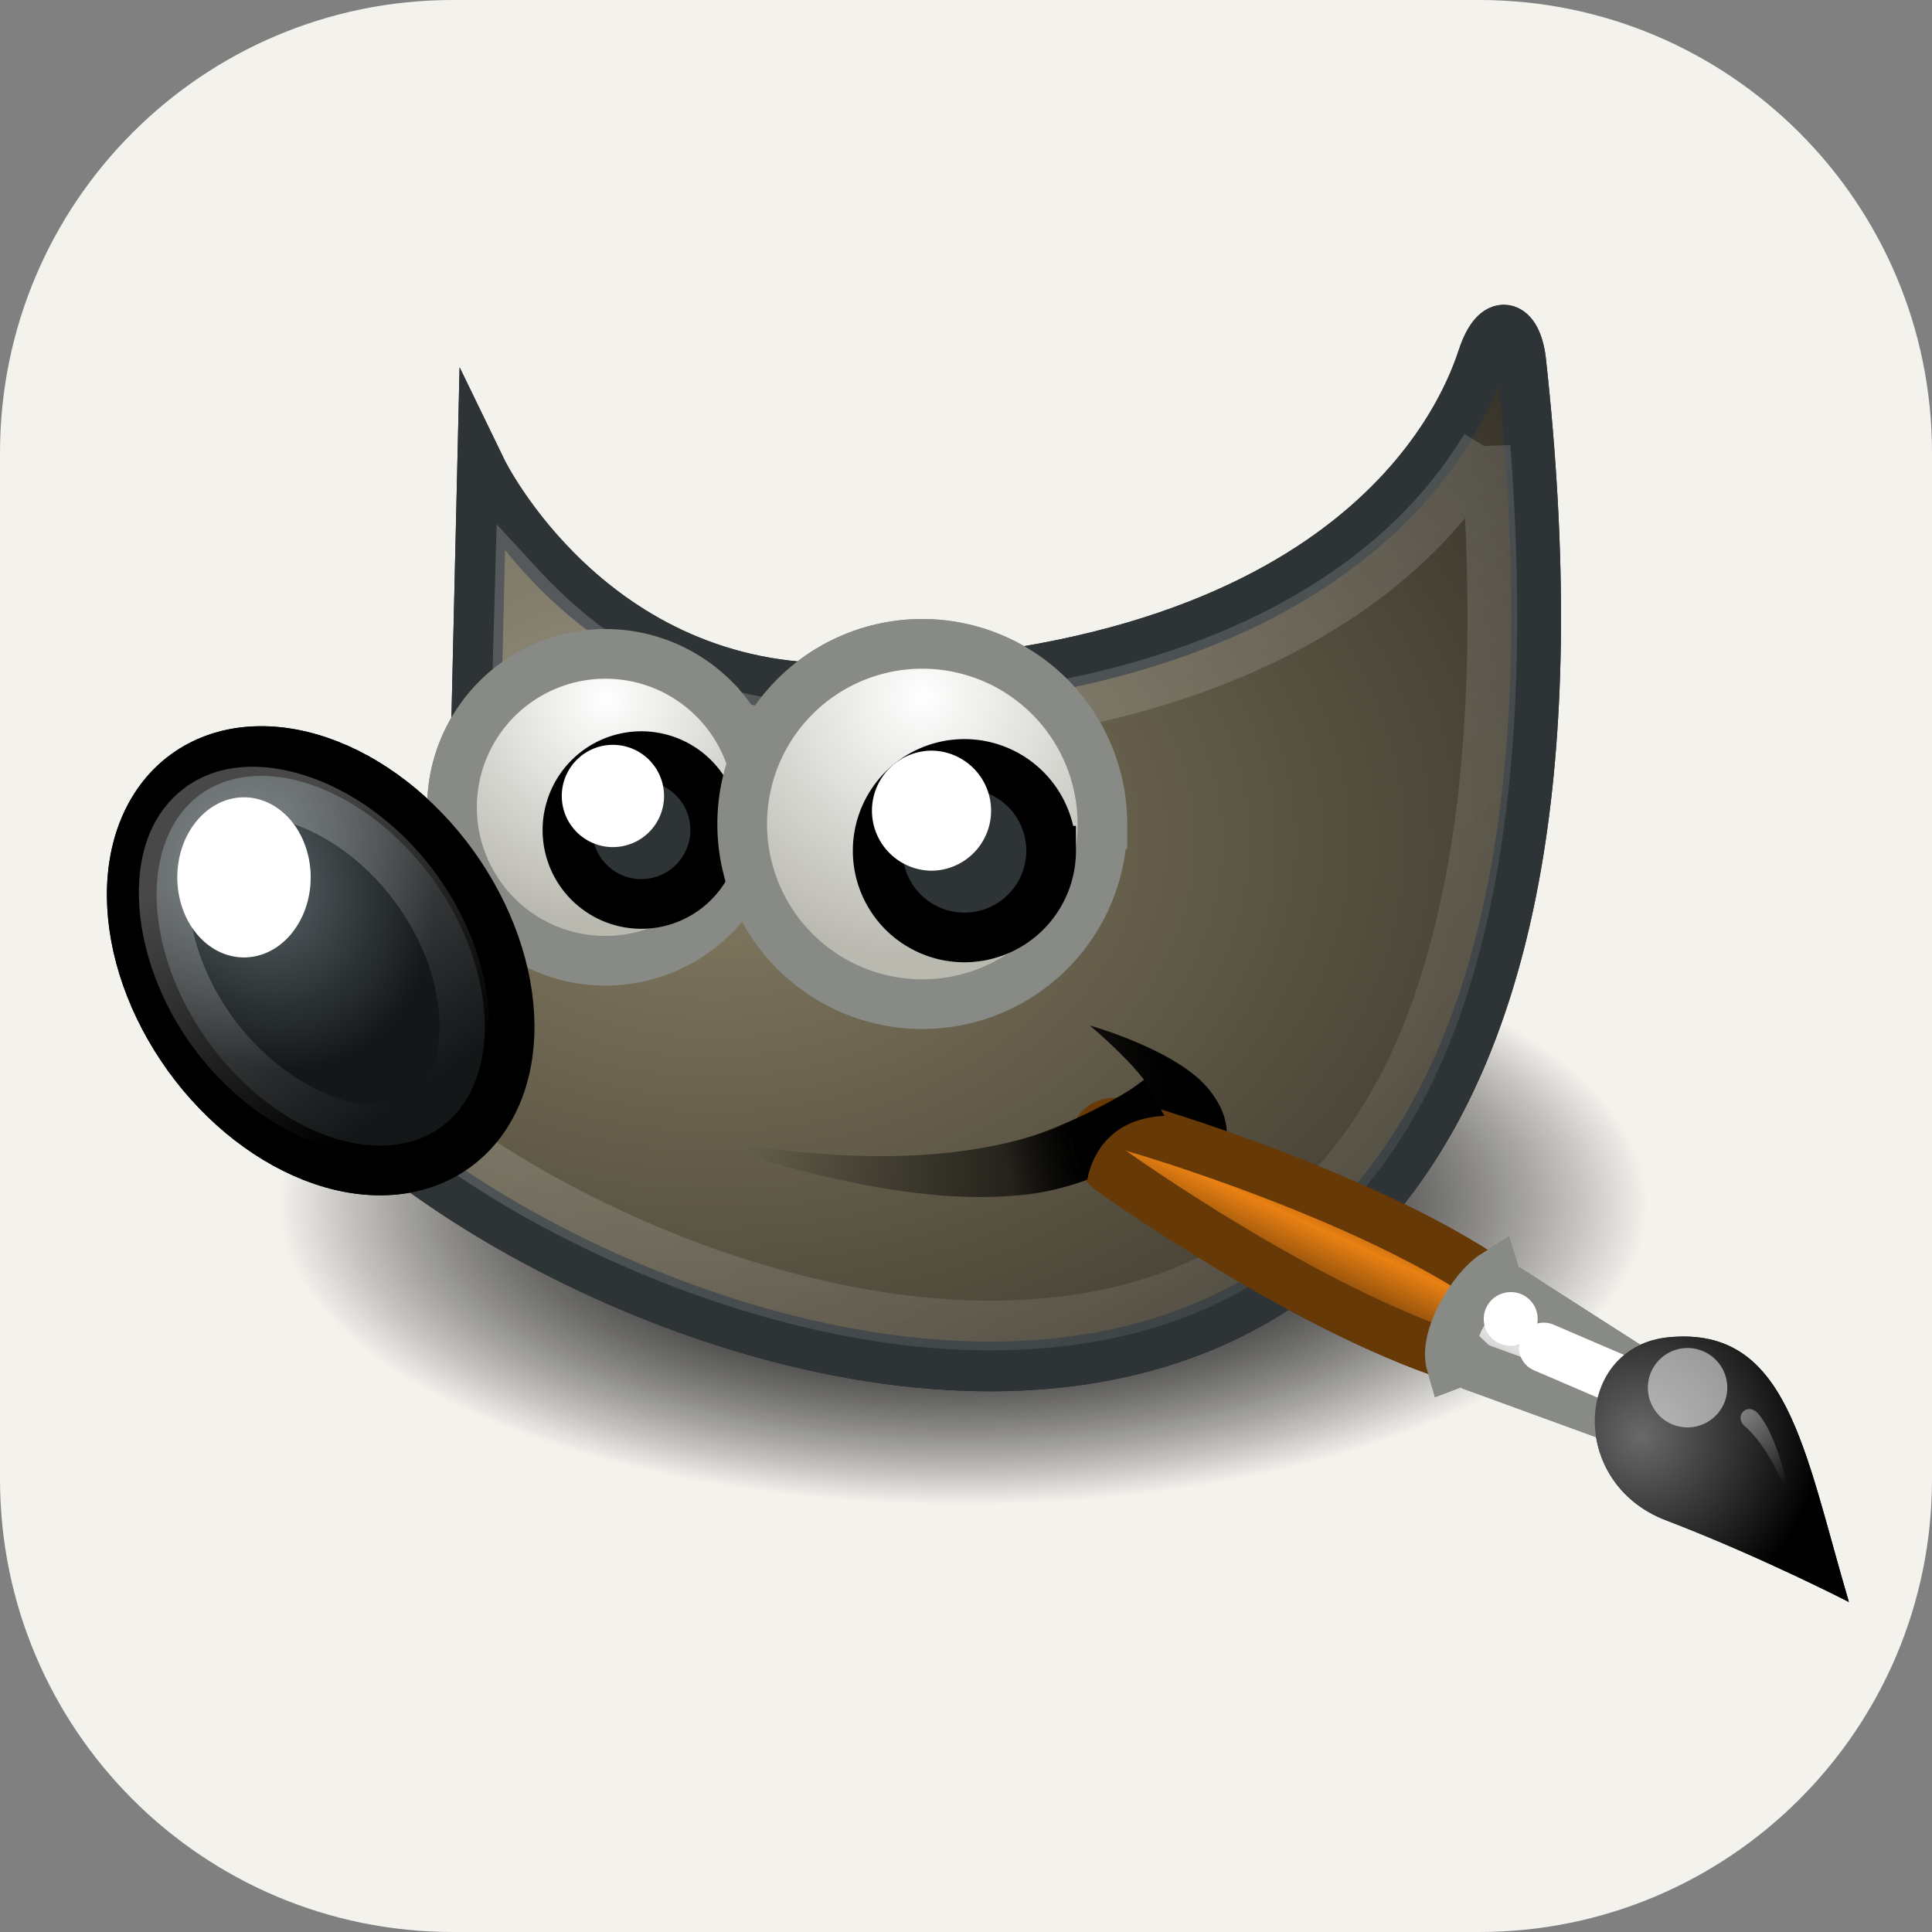 <svg xmlns="http://www.w3.org/2000/svg" fill="none" viewBox="0 0 256 256"><rect x="0" y="0" width="256" height="256" fill="#808080" stroke="none"/><path fill="#F4F2ED" d="M196 0H60C26.863 0 0 26.863 0 60v136c0 33.137 26.863 60 60 60h136c33.137 0 60-26.863 60-60V60c0-33.137-26.863-60-60-60"/><g clip-path="url(#clip0_38_376)"><path fill="url(#paint0_radial_38_376)" fill-rule="evenodd" d="M218.875 159.687c0 5.212-2.36 10.373-6.946 15.188s-11.307 9.19-19.781 12.876-18.532 6.608-29.603 8.603c-11.071 1.994-22.937 3.021-34.92 3.021s-23.849-1.027-34.92-3.021c-11.07-1.995-21.13-4.918-29.603-8.603-8.474-3.686-15.195-8.061-19.781-12.876s-6.946-9.976-6.946-15.188 2.36-10.372 6.946-15.187 11.307-9.19 19.78-12.876 18.533-6.608 29.604-8.603c11.071-1.994 22.937-3.021 34.92-3.021s23.849 1.027 34.92 3.021c11.071 1.995 21.13 4.918 29.603 8.603 8.474 3.686 15.195 8.061 19.781 12.876s6.946 9.976 6.946 15.187" clip-rule="evenodd"/><path fill="url(#paint1_radial_38_376)" fill-rule="evenodd" stroke="#2E3436" stroke-miterlimit="10" stroke-width="6.583" d="M63.872 62.34s14.372 29.638 47.996 28.801c70.463-1.767 82.819-38.524 84.586-43.828 1.768-5.303 4.473-4.5 5.098.402C224.533 256.31 42.068 166.81 35.588 131.282c36.239-10.606 27.4-30.936 27.4-30.936z" clip-rule="evenodd"/><path fill="url(#paint2_linear_38_376)" fill-rule="evenodd" d="M90.689 150.33c33.694 6.739 50.853.491 60.896-7.264-2.652-3.425-7.182-7.181-7.182-7.181s11.767 3.27 15.91 8.618c4.132 5.333 1.534 8.618.453 15.442-2.407-5.993-6.9-8.241-7.508-10.622-9.032 12.485-31.532 11.966-62.57 1.007" clip-rule="evenodd"/><path stroke="url(#paint3_linear_38_376)" stroke-miterlimit="10" stroke-width="6.583" d="M196.844 59.219c-2.81 4.634-7.033 10.166-13.438 15.468C170.247 85.584 148.153 95.5 112 96.408c-21.122.525-34.764-9.671-43.125-18.75L68.25 100c.68 2.094 2.077 6.952-.312 13.594-2.572 7.146-10.773 14.457-24.844 20 1.251 2.61 2.477 5.218 6.25 8.906 5.14 5.025 12.285 10.44 20.781 15.312 16.992 9.745 39.008 17.467 59.531 17.813 20.524.346 39.286-6.173 52.188-25 11.893-17.356 18.412-46.74 15-91.406Z" clip-rule="evenodd" opacity=".185"/><path fill="url(#paint4_radial_38_376)" fill-rule="evenodd" stroke="#888A85" stroke-miterlimit="10" stroke-width="6.583" d="M100.553 106.976a20.33 20.33 0 1 1-39.112-7.782 20.33 20.33 0 0 1 33.16-6.597 20.33 20.33 0 0 1 5.952 14.379Z" clip-rule="evenodd"/><path fill="url(#paint5_radial_38_376)" fill-rule="evenodd" stroke="#000" stroke-miterlimit="10" stroke-width="6.583" d="M60.056 114.635c4.732 6.559 7.42 14.184 7.472 21.198s-2.535 12.842-7.193 16.202-11.004 3.977-17.644 1.716-13.027-7.218-17.759-13.776c-4.732-6.559-7.42-14.184-7.472-21.198s2.535-12.842 7.193-16.202 11.004-3.978 17.644-1.716 13.027 7.217 17.759 13.776Z" clip-rule="evenodd"/><path fill="#2E3436" fill-rule="evenodd" stroke="#000" stroke-miterlimit="10" stroke-width="6.583" d="M94.766 109.987a9.79 9.79 0 0 1-6.042 9.046 9.79 9.79 0 0 1-12.79-12.792 9.787 9.787 0 0 1 18.832 3.746Z" clip-rule="evenodd"/><path stroke="url(#paint6_linear_38_376)" stroke-miterlimit="10" stroke-width="6.583" d="M26.426 107.042c-3.194 2.393-4.878 6.441-4.726 11.934.151 5.494 2.32 12.22 6.77 18.161s10.294 9.913 15.523 11.604 9.587 1.213 12.782-1.179c3.194-2.393 4.884-6.635 4.758-12.154-.127-5.518-2.236-12.107-6.676-18.035s-10.17-9.805-15.43-11.479-9.806-1.245-13 1.148Z" clip-rule="evenodd" opacity=".281"/><path fill="#fff" fill-rule="evenodd" d="M41.168 116.256c0 1.393-.228 2.773-.672 4.06a11 11 0 0 1-1.916 3.442c-.82.985-1.795 1.767-2.868 2.3a7.6 7.6 0 0 1-3.383.807c-1.16 0-2.31-.274-3.383-.807s-2.047-1.315-2.867-2.3a11 11 0 0 1-1.916-3.442 12.5 12.5 0 0 1-.672-4.06c0-1.393.228-2.772.672-4.059a11 11 0 0 1 1.916-3.442c.82-.985 1.795-1.767 2.867-2.3a7.6 7.6 0 0 1 3.383-.808c1.161 0 2.31.275 3.383.808s2.047 1.315 2.868 2.3 1.472 2.154 1.916 3.442c.444 1.287.672 2.666.672 4.059M87.99 105.47a6.775 6.775 0 1 1-13.551 0 6.775 6.775 0 0 1 13.55 0" clip-rule="evenodd"/><path fill="url(#paint7_radial_38_376)" fill-rule="evenodd" stroke="#888A85" stroke-miterlimit="10" stroke-width="6.583" d="M146.073 109.185a23.86 23.86 0 0 1-14.731 22.054 23.85 23.85 0 0 1-18.268 0 23.86 23.86 0 0 1-14.73-22.054 23.87 23.87 0 0 1 14.73-22.053 23.867 23.867 0 0 1 32.999 22.053Z" clip-rule="evenodd"/><path fill="#2E3436" fill-rule="evenodd" stroke="#000" stroke-miterlimit="10" stroke-width="6.583" d="M139.279 112.721a11.48 11.48 0 0 1-3.364 8.127 11.5 11.5 0 0 1-8.126 3.367 11.5 11.5 0 0 1-8.126-3.367 11.48 11.48 0 0 1-3.365-8.127 11.5 11.5 0 0 1 3.365-8.127 11.48 11.48 0 0 1 8.126-3.367 11.49 11.49 0 0 1 11.49 11.494Z" clip-rule="evenodd"/><path fill="#fff" fill-rule="evenodd" d="M131.324 107.417a7.95 7.95 0 0 1-7.955 7.955 7.956 7.956 0 0 1 0-15.91 7.96 7.96 0 0 1 7.955 7.955" clip-rule="evenodd"/><path fill="url(#paint8_linear_38_376)" stroke="#673907" stroke-linecap="round" stroke-width="6.583" d="m194.935 180.457 4.632-9.224c-17.232-12.607-48.997-21.78-48.997-21.78-5.506-2.565-7.244 2.382-3.431 5.597 0 0 27.166 19.475 47.796 25.407Z"/><path fill="url(#paint9_linear_38_376)" stroke="#888A85" stroke-linecap="round" stroke-width="6.583" d="m217.026 188.96 2.48-5.49-19.238-12.324-1.534-.131-.663-2.123c-2.795 1.75-6.856 8.251-5.779 11.906l2.078-.786 1.126 1.088z"/><path stroke="#fff" stroke-linecap="round" stroke-linejoin="round" stroke-width="6.583" d="m204.559 178.548 12.773 5.484"/><path fill="url(#paint10_radial_38_376)" d="M244.985 212.271c-5.997-20.359-8.125-36.524-23.798-35.085-12.631 1.159-13.515 19.257-.463 24.251 12.573 4.811 24.261 10.834 24.261 10.834"/><path fill="#fff" d="M222.126 178.835a5.26 5.26 0 0 1 5.578 1.74 5.25 5.25 0 0 1 .526 5.82 5.265 5.265 0 0 1-7.135 2.101 5.25 5.25 0 0 1-2.713-5.175 5.25 5.25 0 0 1 3.744-4.486" opacity=".528"/><path fill="#fff" d="M199.2 171.353a3.55 3.55 0 0 1 4.531 3.779 3.54 3.54 0 0 1-2.526 3.027 3.548 3.548 0 1 1-2.005-6.806"/><path fill="url(#paint11_linear_38_376)" d="M237.455 200.089s-1.954-7.309-6.265-11.113c-1.526-1.345.396-3.328 1.836-1.587 3.109 3.761 4.429 12.7 4.429 12.7" opacity=".428"/><path fill="url(#paint12_linear_38_376)" fill-rule="evenodd" d="M127.015 158.683c7.487.715 14.248-1.361 17.06-2.37.491-2.777 2.683-8.107 10.23-8.458l-2.651-4.64s-9.834 6.739-20.33 8.728z" clip-rule="evenodd"/></g><g clip-path="url(#clip1_38_376)"><path fill="url(#paint13_radial_38_376)" fill-rule="evenodd" d="M218.875 159.687c0 5.212-2.36 10.373-6.946 15.188s-11.307 9.19-19.781 12.876-18.532 6.608-29.603 8.603c-11.071 1.994-22.937 3.021-34.92 3.021s-23.849-1.027-34.92-3.021c-11.07-1.995-21.13-4.918-29.603-8.603-8.474-3.686-15.195-8.061-19.781-12.876s-6.946-9.976-6.946-15.188 2.36-10.372 6.946-15.187 11.307-9.19 19.78-12.876 18.533-6.608 29.604-8.603c11.071-1.994 22.937-3.021 34.92-3.021s23.849 1.027 34.92 3.021c11.071 1.995 21.13 4.918 29.603 8.603 8.474 3.686 15.195 8.061 19.781 12.876s6.946 9.976 6.946 15.187" clip-rule="evenodd"/><path fill="url(#paint14_radial_38_376)" fill-rule="evenodd" stroke="#2E3436" stroke-miterlimit="10" stroke-width="6.583" d="M63.872 62.34s14.372 29.638 47.996 28.801c70.463-1.767 82.819-38.524 84.586-43.828 1.768-5.303 4.473-4.5 5.098.402C224.533 256.31 42.068 166.81 35.588 131.282c36.239-10.606 27.4-30.936 27.4-30.936z" clip-rule="evenodd"/><path fill="url(#paint15_linear_38_376)" fill-rule="evenodd" d="M90.689 150.33c33.694 6.739 50.853.491 60.896-7.264-2.652-3.425-7.182-7.181-7.182-7.181s11.767 3.27 15.91 8.618c4.132 5.333 1.534 8.618.453 15.442-2.407-5.993-6.9-8.241-7.508-10.622-9.032 12.485-31.532 11.966-62.57 1.007" clip-rule="evenodd"/><path stroke="url(#paint16_linear_38_376)" stroke-miterlimit="10" stroke-width="6.583" d="M196.844 59.219c-2.81 4.634-7.033 10.166-13.438 15.468C170.247 85.584 148.153 95.5 112 96.408c-21.122.525-34.764-9.671-43.125-18.75L68.25 100c.68 2.094 2.077 6.952-.312 13.594-2.572 7.146-10.773 14.457-24.844 20 1.251 2.61 2.477 5.218 6.25 8.906 5.14 5.025 12.285 10.44 20.781 15.312 16.992 9.745 39.008 17.467 59.531 17.813 20.524.346 39.286-6.173 52.188-25 11.893-17.356 18.412-46.74 15-91.406Z" clip-rule="evenodd" opacity=".185"/><path fill="url(#paint17_radial_38_376)" fill-rule="evenodd" stroke="#888A85" stroke-miterlimit="10" stroke-width="6.583" d="M100.553 106.976a20.33 20.33 0 1 1-39.112-7.782 20.33 20.33 0 0 1 33.16-6.597 20.33 20.33 0 0 1 5.952 14.379Z" clip-rule="evenodd"/><path fill="url(#paint18_radial_38_376)" fill-rule="evenodd" stroke="#000" stroke-miterlimit="10" stroke-width="6.583" d="M60.056 114.635c4.732 6.559 7.42 14.184 7.472 21.198s-2.535 12.842-7.193 16.202-11.004 3.977-17.644 1.716-13.027-7.218-17.759-13.776c-4.732-6.559-7.42-14.184-7.472-21.198s2.535-12.842 7.193-16.202 11.004-3.978 17.644-1.716 13.027 7.217 17.759 13.776Z" clip-rule="evenodd"/><path fill="#2E3436" fill-rule="evenodd" stroke="#000" stroke-miterlimit="10" stroke-width="6.583" d="M94.766 109.987a9.79 9.79 0 0 1-6.042 9.046 9.79 9.79 0 0 1-12.79-12.792 9.787 9.787 0 0 1 18.832 3.746Z" clip-rule="evenodd"/><path stroke="url(#paint19_linear_38_376)" stroke-miterlimit="10" stroke-width="6.583" d="M26.426 107.042c-3.194 2.393-4.878 6.441-4.726 11.934.151 5.494 2.32 12.22 6.77 18.161s10.294 9.913 15.523 11.604 9.587 1.213 12.782-1.179c3.194-2.393 4.884-6.635 4.758-12.154-.127-5.518-2.236-12.107-6.676-18.035s-10.17-9.805-15.43-11.479-9.806-1.245-13 1.148Z" clip-rule="evenodd" opacity=".281"/><path fill="#fff" fill-rule="evenodd" d="M41.168 116.256c0 1.393-.228 2.773-.672 4.06a11 11 0 0 1-1.916 3.442c-.82.985-1.795 1.767-2.868 2.3a7.6 7.6 0 0 1-3.383.807c-1.16 0-2.31-.274-3.383-.807s-2.047-1.315-2.867-2.3a11 11 0 0 1-1.916-3.442 12.5 12.5 0 0 1-.672-4.06c0-1.393.228-2.772.672-4.059a11 11 0 0 1 1.916-3.442c.82-.985 1.795-1.767 2.867-2.3a7.6 7.6 0 0 1 3.383-.808c1.161 0 2.31.275 3.383.808s2.047 1.315 2.868 2.3 1.472 2.154 1.916 3.442c.444 1.287.672 2.666.672 4.059M87.99 105.47a6.775 6.775 0 1 1-13.551 0 6.775 6.775 0 0 1 13.55 0" clip-rule="evenodd"/><path fill="url(#paint20_radial_38_376)" fill-rule="evenodd" stroke="#888A85" stroke-miterlimit="10" stroke-width="6.583" d="M146.073 109.185a23.86 23.86 0 0 1-14.731 22.054 23.85 23.85 0 0 1-18.268 0 23.86 23.86 0 0 1-14.73-22.054 23.87 23.87 0 0 1 14.73-22.053 23.867 23.867 0 0 1 32.999 22.053Z" clip-rule="evenodd"/><path fill="#2E3436" fill-rule="evenodd" stroke="#000" stroke-miterlimit="10" stroke-width="6.583" d="M139.279 112.721a11.48 11.48 0 0 1-3.364 8.127 11.5 11.5 0 0 1-8.126 3.367 11.5 11.5 0 0 1-8.126-3.367 11.48 11.48 0 0 1-3.365-8.127 11.5 11.5 0 0 1 3.365-8.127 11.48 11.48 0 0 1 8.126-3.367 11.49 11.49 0 0 1 11.49 11.494Z" clip-rule="evenodd"/><path fill="#fff" fill-rule="evenodd" d="M131.324 107.417a7.95 7.95 0 0 1-7.955 7.955 7.956 7.956 0 0 1 0-15.91 7.96 7.96 0 0 1 7.955 7.955" clip-rule="evenodd"/><path fill="url(#paint21_linear_38_376)" stroke="#673907" stroke-linecap="round" stroke-width="6.583" d="m194.935 180.457 4.632-9.224c-17.232-12.607-48.997-21.78-48.997-21.78-5.506-2.565-7.244 2.382-3.431 5.597 0 0 27.166 19.475 47.796 25.407Z"/><path fill="url(#paint22_linear_38_376)" stroke="#888A85" stroke-linecap="round" stroke-width="6.583" d="m217.026 188.96 2.48-5.49-19.238-12.324-1.534-.131-.663-2.123c-2.795 1.75-6.856 8.251-5.779 11.906l2.078-.786 1.126 1.088z"/><path stroke="#fff" stroke-linecap="round" stroke-linejoin="round" stroke-width="6.583" d="m204.559 178.548 12.773 5.484"/><path fill="url(#paint23_radial_38_376)" d="M244.985 212.271c-5.997-20.359-8.125-36.524-23.798-35.085-12.631 1.159-13.515 19.257-.463 24.251 12.573 4.811 24.261 10.834 24.261 10.834"/><path fill="#fff" d="M222.126 178.835a5.26 5.26 0 0 1 5.578 1.74 5.25 5.25 0 0 1 .526 5.82 5.265 5.265 0 0 1-7.135 2.101 5.25 5.25 0 0 1-2.713-5.175 5.25 5.25 0 0 1 3.744-4.486" opacity=".528"/><path fill="#fff" d="M199.2 171.353a3.55 3.55 0 0 1 4.531 3.779 3.54 3.54 0 0 1-2.526 3.027 3.548 3.548 0 1 1-2.005-6.806"/><path fill="url(#paint24_linear_38_376)" d="M237.455 200.089s-1.954-7.309-6.265-11.113c-1.526-1.345.396-3.328 1.836-1.587 3.109 3.761 4.429 12.7 4.429 12.7" opacity=".428"/><path fill="url(#paint25_linear_38_376)" fill-rule="evenodd" d="M127.015 158.683c7.487.715 14.248-1.361 17.06-2.37.491-2.777 2.683-8.107 10.23-8.458l-2.651-4.64s-9.834 6.739-20.33 8.728z" clip-rule="evenodd"/></g><defs><linearGradient id="paint2_linear_38_376" x1="154.568" x2="98.883" y1="142.147" y2="153.195" gradientUnits="userSpaceOnUse"><stop/><stop offset="1" stop-opacity="0"/></linearGradient><linearGradient id="paint3_linear_38_376" x1="86.844" x2="209.623" y1="95.553" y2="234.928" gradientUnits="userSpaceOnUse"><stop stop-color="#fff"/><stop offset="1" stop-color="#fff" stop-opacity="0"/></linearGradient><linearGradient id="paint6_linear_38_376" x1="30.887" x2="54.206" y1="111.235" y2="145.042" gradientUnits="userSpaceOnUse"><stop stop-color="#fff"/><stop offset="1" stop-color="#fff" stop-opacity="0"/></linearGradient><linearGradient id="paint8_linear_38_376" x1="183.796" x2="173.41" y1="160.272" y2="182.957" gradientUnits="userSpaceOnUse"><stop stop-color="#6E3D09"/><stop offset=".242" stop-color="#EA8113"/><stop offset=".621" stop-color="#5C3307"/><stop offset="1" stop-color="#E07C12"/></linearGradient><linearGradient id="paint9_linear_38_376" x1="206.055" x2="210.623" y1="184.909" y2="175.694" gradientUnits="userSpaceOnUse"><stop stop-color="#BDBDBD"/><stop offset=".333" stop-color="#E2E2E2"/><stop offset=".667" stop-color="#A3A3A3"/><stop offset="1" stop-color="#DDD"/></linearGradient><linearGradient id="paint11_linear_38_376" x1="231.785" x2="237.636" y1="185.427" y2="196.269" gradientUnits="userSpaceOnUse"><stop stop-color="#fff"/><stop offset="1" stop-color="#fff" stop-opacity="0"/></linearGradient><linearGradient id="paint12_linear_38_376" x1="142.815" x2="133.644" y1="152.717" y2="154.926" gradientUnits="userSpaceOnUse"><stop/><stop offset="1" stop-opacity="0"/></linearGradient><linearGradient id="paint15_linear_38_376" x1="154.568" x2="98.883" y1="142.147" y2="153.195" gradientUnits="userSpaceOnUse"><stop/><stop offset="1" stop-opacity="0"/></linearGradient><linearGradient id="paint16_linear_38_376" x1="86.844" x2="209.623" y1="95.553" y2="234.928" gradientUnits="userSpaceOnUse"><stop stop-color="#fff"/><stop offset="1" stop-color="#fff" stop-opacity="0"/></linearGradient><linearGradient id="paint19_linear_38_376" x1="30.887" x2="54.206" y1="111.235" y2="145.042" gradientUnits="userSpaceOnUse"><stop stop-color="#fff"/><stop offset="1" stop-color="#fff" stop-opacity="0"/></linearGradient><linearGradient id="paint21_linear_38_376" x1="183.796" x2="173.41" y1="160.272" y2="182.957" gradientUnits="userSpaceOnUse"><stop stop-color="#6E3D09"/><stop offset=".242" stop-color="#EA8113"/><stop offset=".621" stop-color="#5C3307"/><stop offset="1" stop-color="#E07C12"/></linearGradient><linearGradient id="paint22_linear_38_376" x1="206.055" x2="210.623" y1="184.909" y2="175.694" gradientUnits="userSpaceOnUse"><stop stop-color="#BDBDBD"/><stop offset=".333" stop-color="#E2E2E2"/><stop offset=".667" stop-color="#A3A3A3"/><stop offset="1" stop-color="#DDD"/></linearGradient><linearGradient id="paint24_linear_38_376" x1="231.785" x2="237.636" y1="185.427" y2="196.269" gradientUnits="userSpaceOnUse"><stop stop-color="#fff"/><stop offset="1" stop-color="#fff" stop-opacity="0"/></linearGradient><linearGradient id="paint25_linear_38_376" x1="142.815" x2="133.644" y1="152.717" y2="154.926" gradientUnits="userSpaceOnUse"><stop/><stop offset="1" stop-opacity="0"/></linearGradient><radialGradient id="paint0_radial_38_376" cx="0" cy="0" r="1" gradientTransform="matrix(91.25 0 0 39.688 127.625 159.688)" gradientUnits="userSpaceOnUse"><stop/><stop offset="1" stop-opacity="0"/></radialGradient><radialGradient id="paint1_radial_38_376" cx="0" cy="0" r="1" gradientTransform="matrix(170.443 0 0 124.671 94.788 111.5)" gradientUnits="userSpaceOnUse"><stop stop-color="#857C63"/><stop offset="1" stop-color="#221F19"/></radialGradient><radialGradient id="paint4_radial_38_376" cx="0" cy="0" r="1" gradientTransform="translate(80.224 92.67)scale(29.612)" gradientUnits="userSpaceOnUse"><stop stop-color="#fff"/><stop offset="1" stop-color="#B9B9B0"/></radialGradient><radialGradient id="paint5_radial_38_376" cx="0" cy="0" r="1" gradientTransform="matrix(19.264 -11.122 12.981 22.484 34.369 116.68)" gradientUnits="userSpaceOnUse"><stop stop-color="#5B676B"/><stop offset="1" stop-color="#141718"/></radialGradient><radialGradient id="paint7_radial_38_376" cx="0" cy="0" r="1" gradientTransform="matrix(34.762 0 0 34.762 122.208 92.391)" gradientUnits="userSpaceOnUse"><stop stop-color="#fff"/><stop offset="1" stop-color="#B9B9B0"/></radialGradient><radialGradient id="paint10_radial_38_376" cx="0" cy="0" r="1" gradientTransform="rotate(-106.415 179.871 13.819)scale(24.223 23.606)" gradientUnits="userSpaceOnUse"><stop stop-color="#696969"/><stop offset="1"/></radialGradient><radialGradient id="paint13_radial_38_376" cx="0" cy="0" r="1" gradientTransform="matrix(91.25 0 0 39.688 127.625 159.688)" gradientUnits="userSpaceOnUse"><stop/><stop offset="1" stop-opacity="0"/></radialGradient><radialGradient id="paint14_radial_38_376" cx="0" cy="0" r="1" gradientTransform="matrix(170.443 0 0 124.671 94.788 111.5)" gradientUnits="userSpaceOnUse"><stop stop-color="#857C63"/><stop offset="1" stop-color="#221F19"/></radialGradient><radialGradient id="paint17_radial_38_376" cx="0" cy="0" r="1" gradientTransform="translate(80.224 92.67)scale(29.612)" gradientUnits="userSpaceOnUse"><stop stop-color="#fff"/><stop offset="1" stop-color="#B9B9B0"/></radialGradient><radialGradient id="paint18_radial_38_376" cx="0" cy="0" r="1" gradientTransform="matrix(19.264 -11.122 12.981 22.484 34.369 116.68)" gradientUnits="userSpaceOnUse"><stop stop-color="#5B676B"/><stop offset="1" stop-color="#141718"/></radialGradient><radialGradient id="paint20_radial_38_376" cx="0" cy="0" r="1" gradientTransform="matrix(34.762 0 0 34.762 122.208 92.391)" gradientUnits="userSpaceOnUse"><stop stop-color="#fff"/><stop offset="1" stop-color="#B9B9B0"/></radialGradient><radialGradient id="paint23_radial_38_376" cx="0" cy="0" r="1" gradientTransform="rotate(-106.415 179.871 13.819)scale(24.223 23.606)" gradientUnits="userSpaceOnUse"><stop stop-color="#696969"/><stop offset="1"/></radialGradient><clipPath id="clip0_38_376"><path fill="#fff" d="M12 0h240v240H12z"/></clipPath><clipPath id="clip1_38_376"><path fill="#fff" d="M12 0h240v240H12z"/></clipPath></defs></svg>